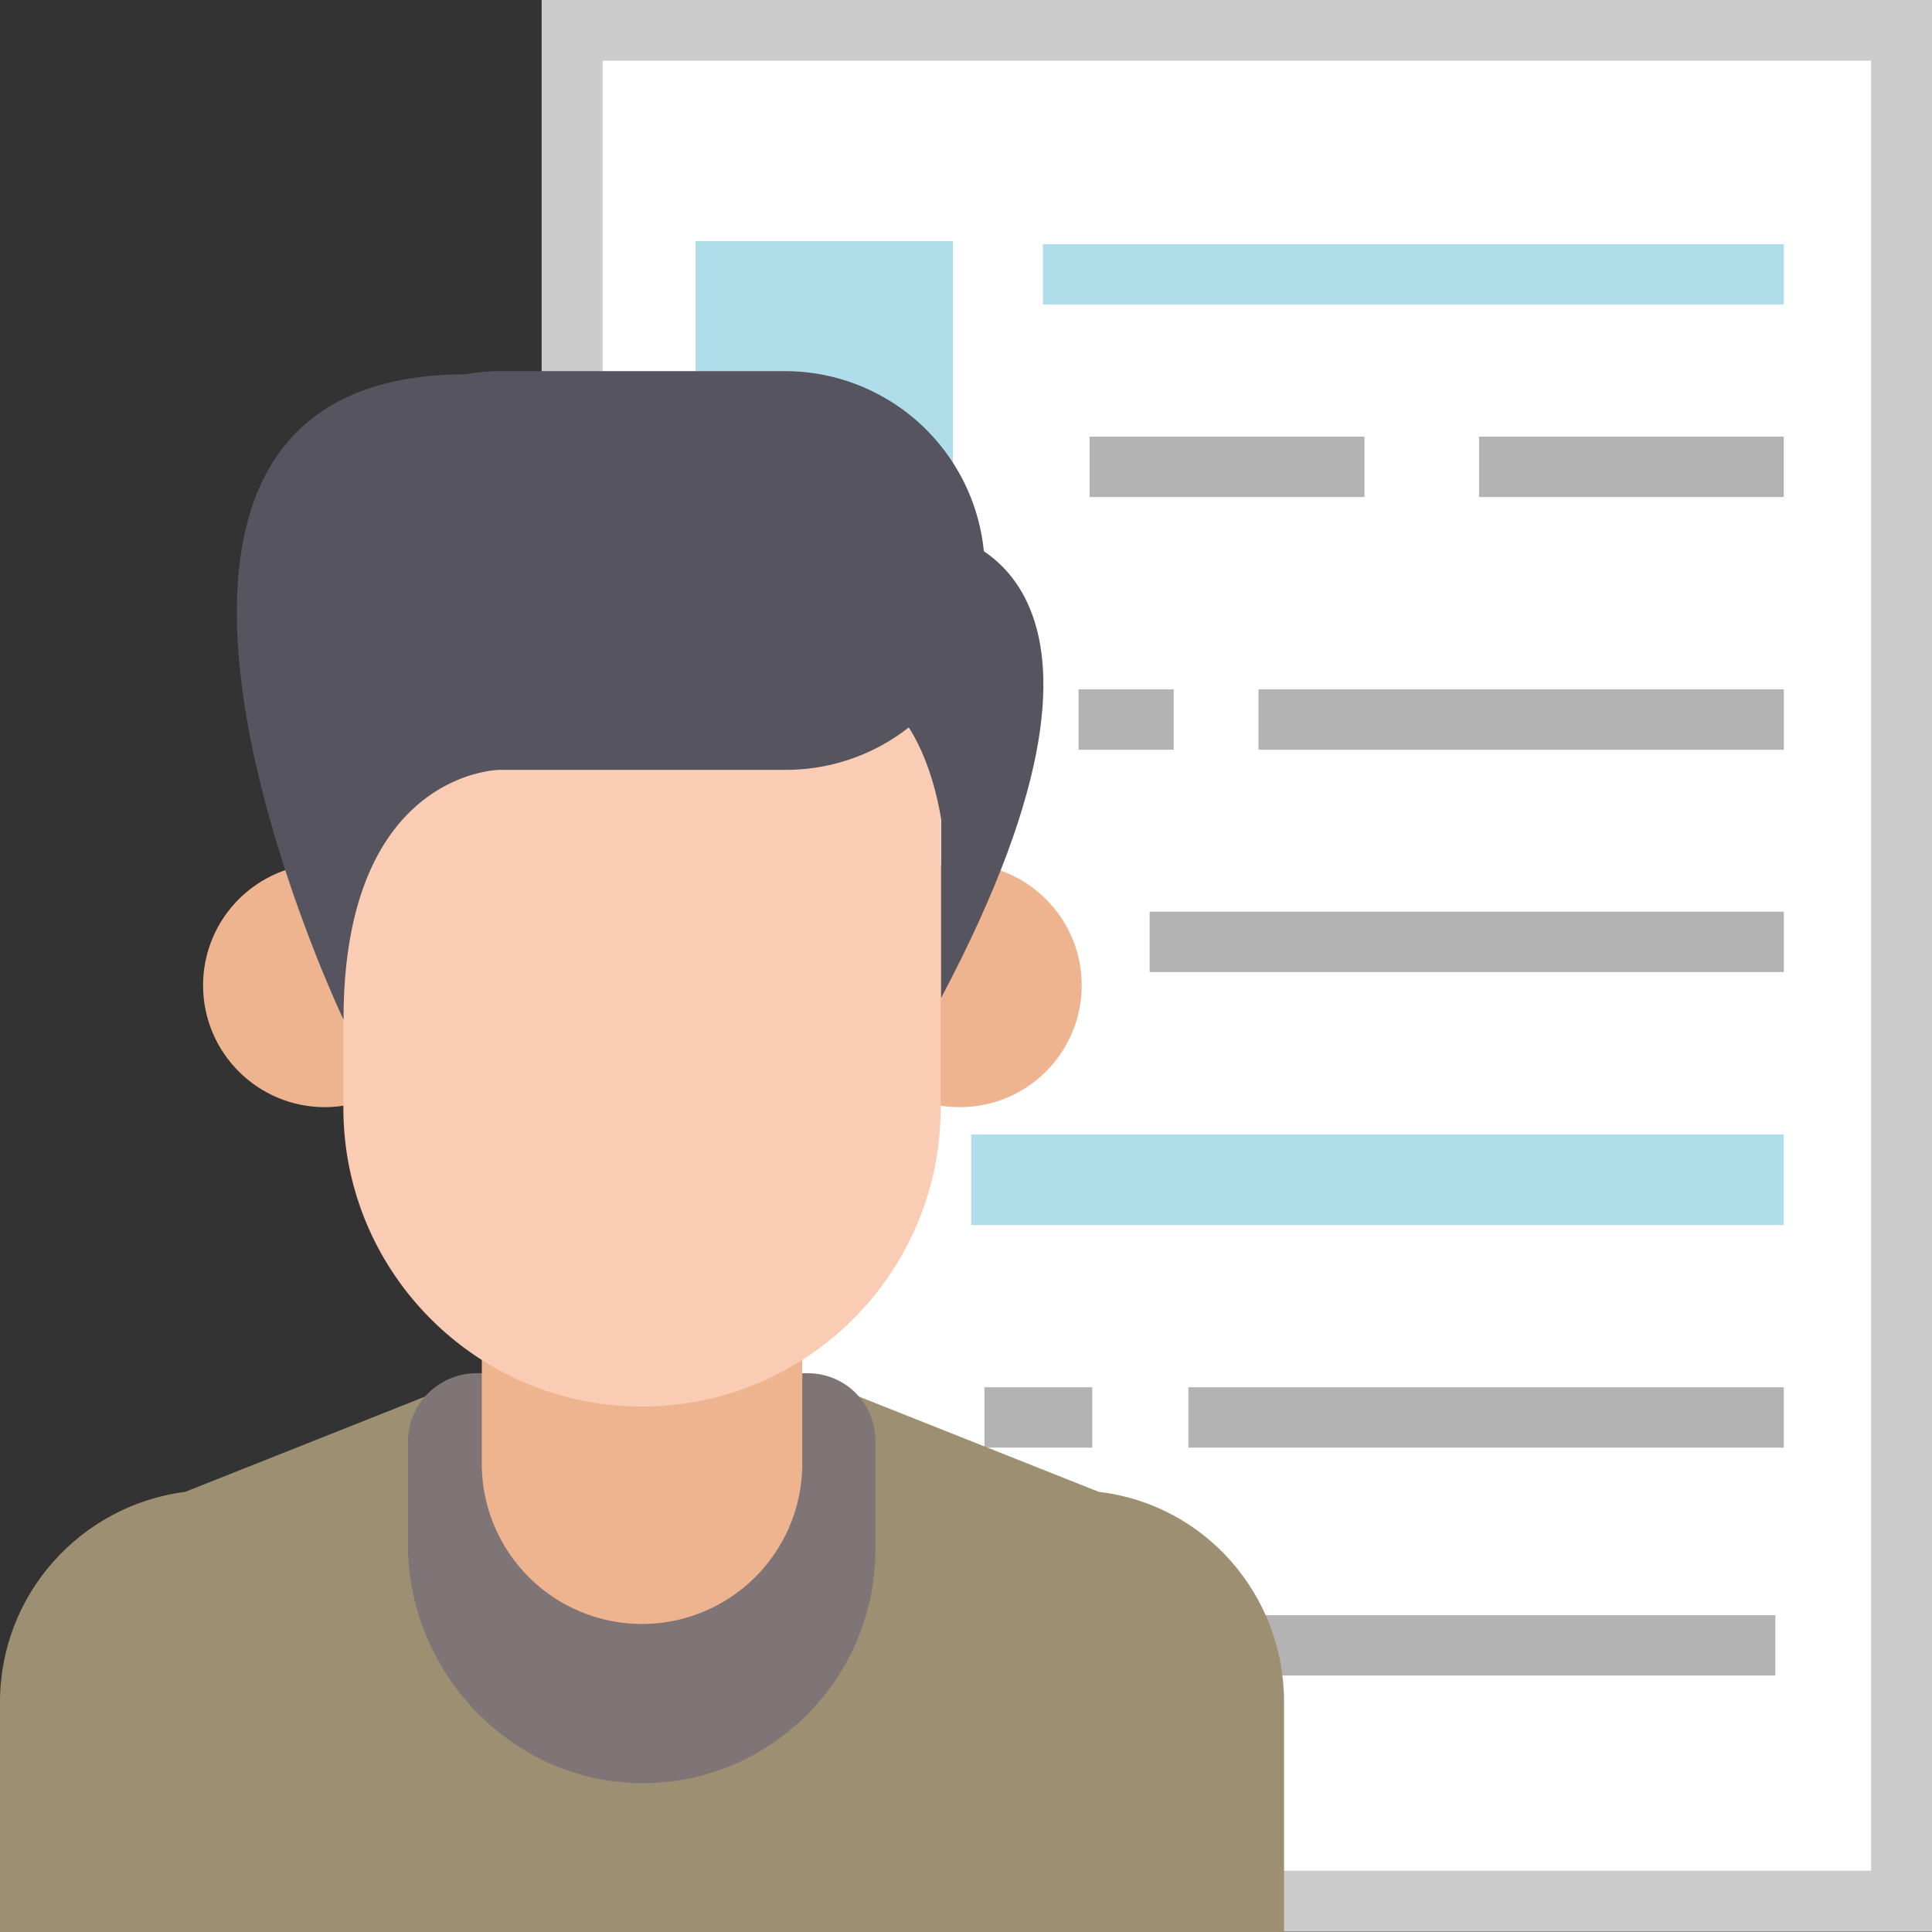 <svg xmlns="http://www.w3.org/2000/svg" viewBox="0 0 64 64"><rect x="0" y="0" width="64" height="64" fill="#333333" stroke="none"/><path fill="#fff" stroke="#ccc" stroke-width="2.019" d="M18.952 1h44.04v61.98h-44.04z"/><path fill="#afdde9" d="M23.044 7.985h8.523v8.523h-8.523z"/><g fill="none"><path stroke="#afdde9" stroke-width="2" d="M34.55 9.09h24.543"/><path stroke="#b3b3b3" stroke-width="2" d="M36.095 15.464H45.2m3.797 0H59.09m-37.63 39.04h37.35m-26.2-7.55h3.574m3.183 0h19.724"/><path stroke="#afdde9" stroke-width="3" d="M32.17 39.083h26.92"/></g><g stroke="#b3b3b3" stroke-width="2"><path fill="#87cdde" d="M38.083 31.2h21.01"/><path fill="none" d="M35.728 23.837h3.153m2.808 0h17.403"/></g><g fill="#eeb490"><circle cx="10.762" cy="32.641" r="4.035"/><circle cx="31.798" cy="32.641" r="4.035"/></g><path fill="#9d9072" d="M42.536 64H0v-7.618c0-3.55 2.654-6.515 6.136-6.963l9.376-3.723h11.513L36.4 49.42c3.516.414 6.136 3.413 6.136 6.963z"/><path fill="#807576" d="M13.512 47.73v3.413c0 4.343 3.55 7.997 7.894 7.928C25.61 59.002 29 55.555 29 51.315V47.73c0-1.24-1-2.24-2.24-2.24H15.72c-1.207.035-2.206 1.034-2.206 2.24z"/><path fill="#eeb490" d="M15.96 42.835v5.653a5.31 5.31 0 005.308 5.308 5.31 5.31 0 005.308-5.308v-5.653z"/><path fill="#faccb4" d="M26.61 21.912H15.925a4.546 4.546 0 00-4.55 4.55V36.7c0 5.48 4.447 9.893 9.893 9.893 5.48 0 9.893-4.447 9.893-9.893V26.462a4.546 4.546 0 00-4.55-4.55z"/><g fill="#56545f"><path d="M31.177 17.674s7.62 1 0 15.38v-5.897s-.552-4.242-3.138-4.483z"/><path d="M26.004 12.295h-9.45a5.7 5.7 0 00-1.104.103c-14.277 0-4.07 21.38-4.07 21.38 0-8.242 5.173-8.276 5.173-8.276h9.484a6.586 6.586 0 006.587-6.587 6.622 6.622 0 00-6.62-6.62z"/></g></svg>
